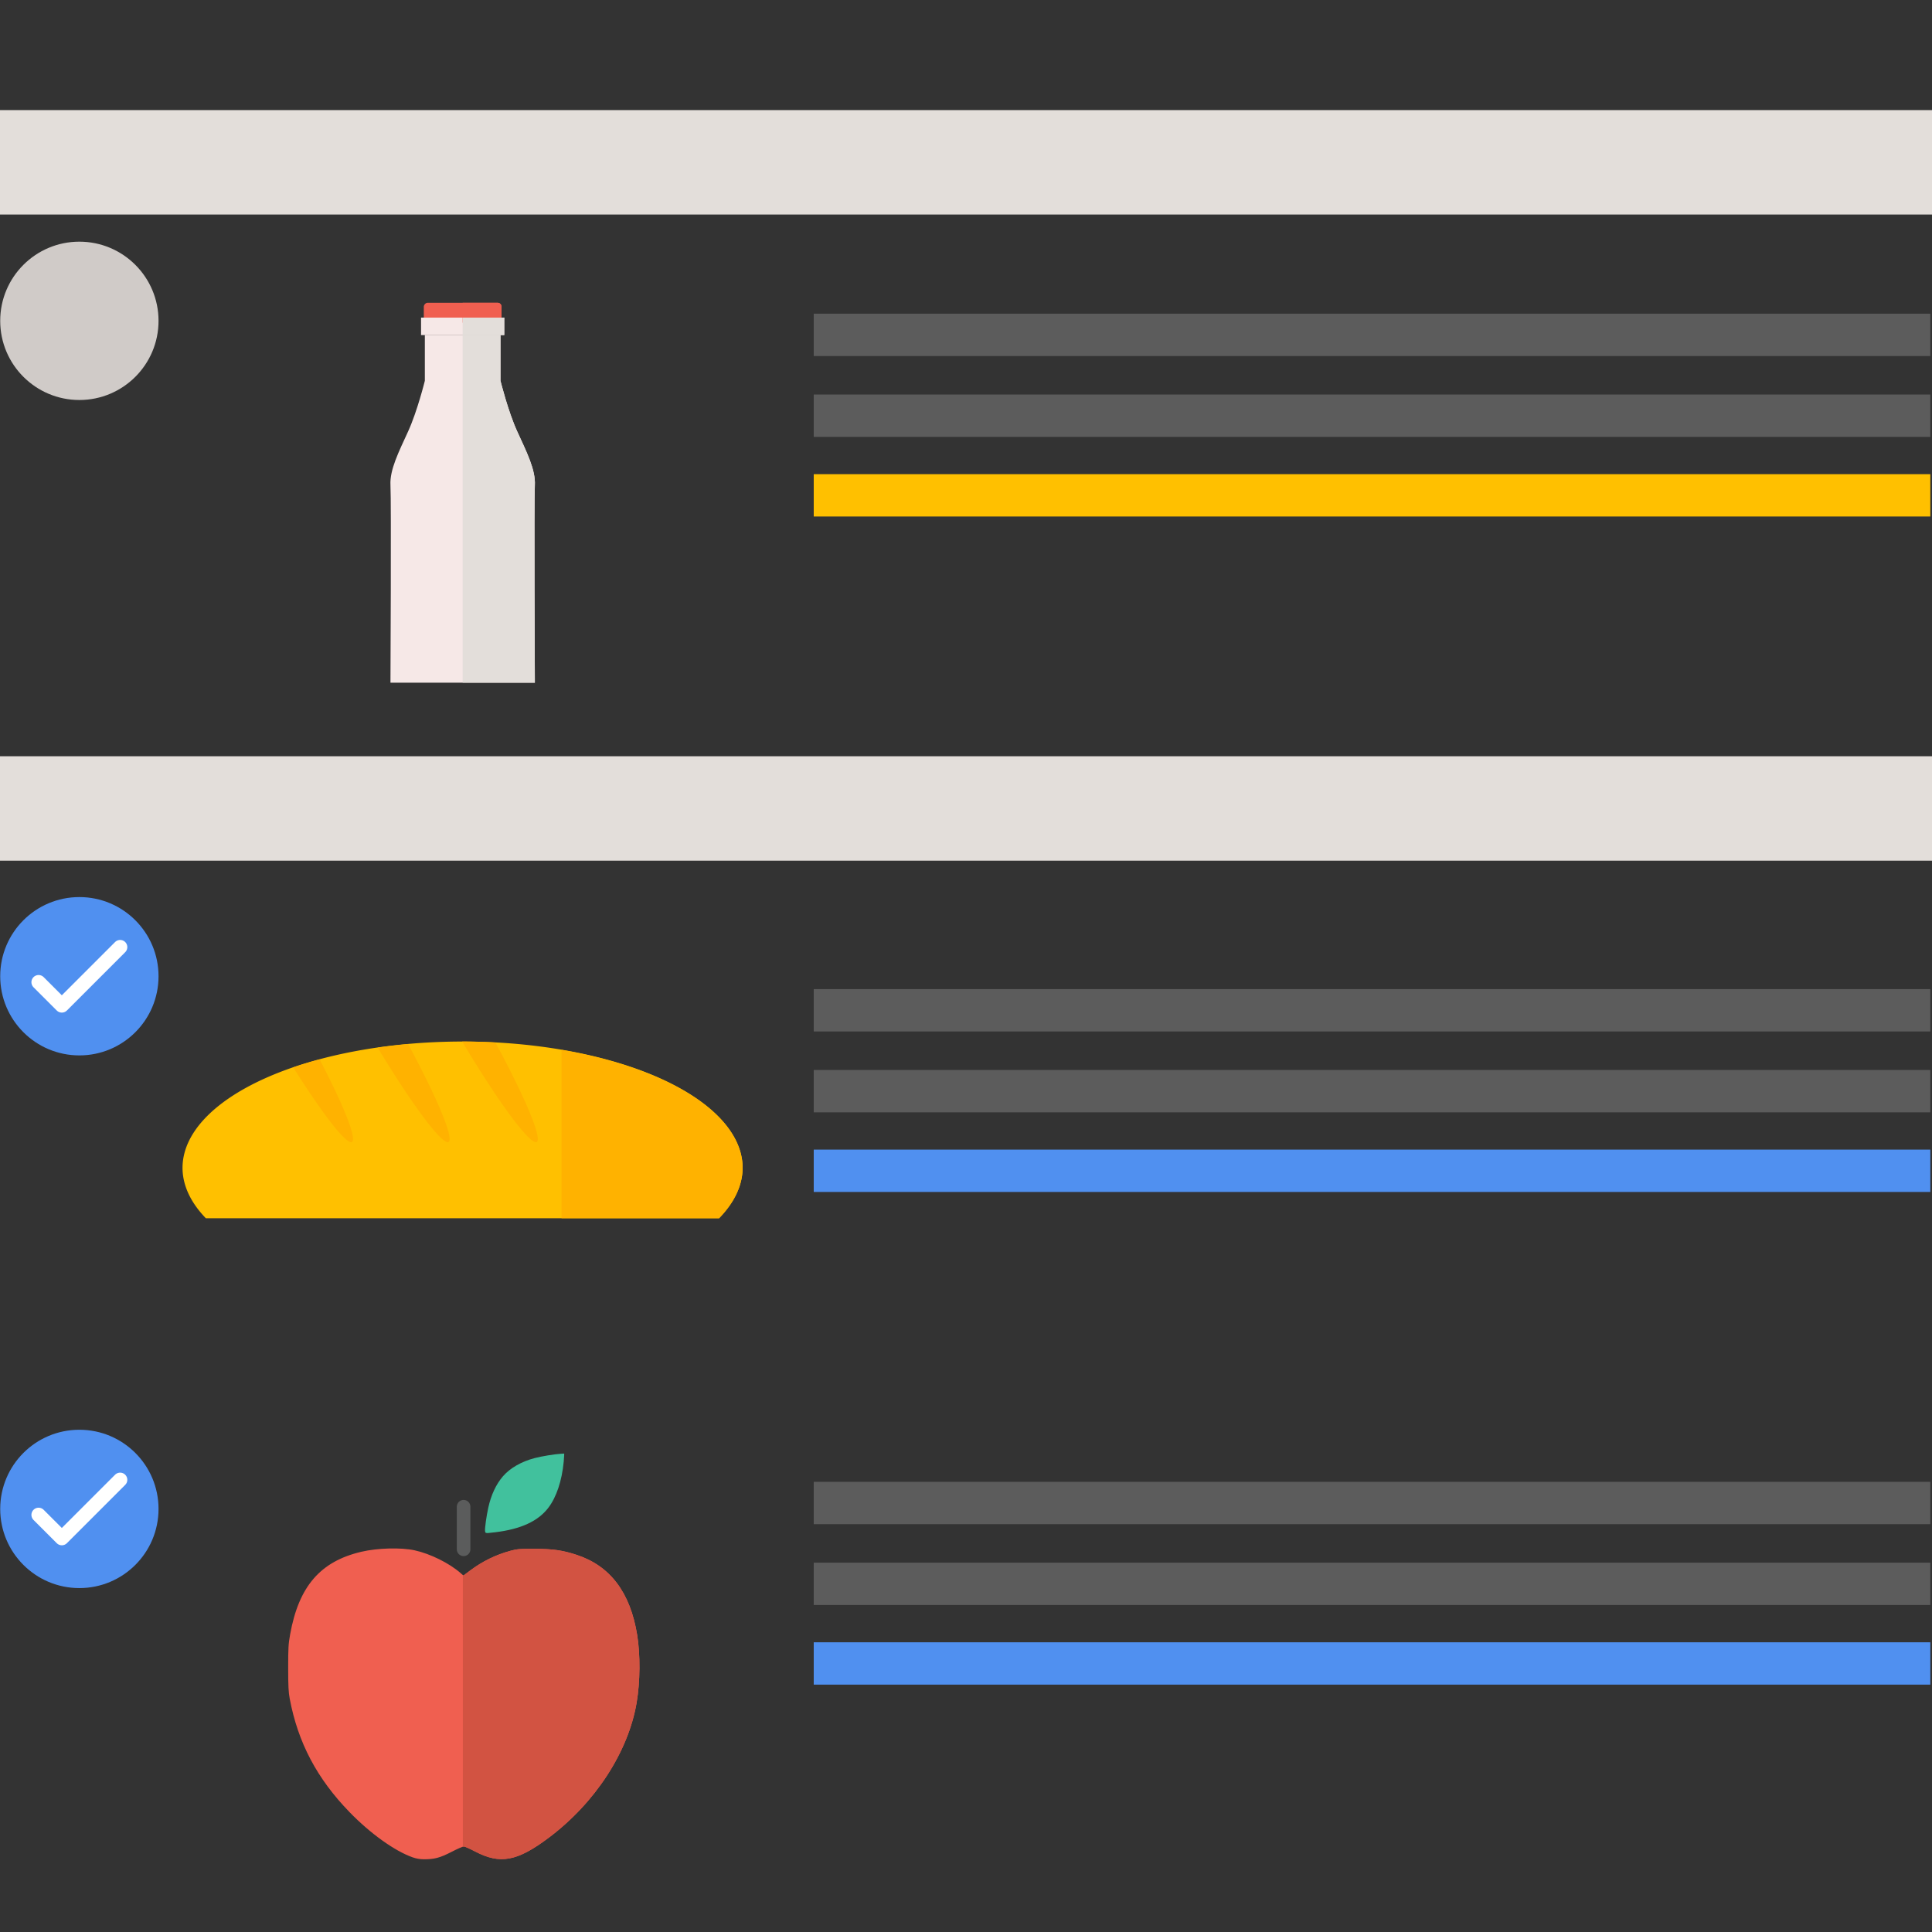 <?xml version="1.0" encoding="UTF-8" standalone="no"?>
<!-- Created with Inkscape (http://www.inkscape.org/) -->

<svg
   xmlns:dc="http://purl.org/dc/elements/1.1/"
   xmlns:cc="http://creativecommons.org/ns#"
   xmlns:rdf="http://www.w3.org/1999/02/22-rdf-syntax-ns#"
   xmlns:svg="http://www.w3.org/2000/svg"
   xmlns="http://www.w3.org/2000/svg"
   xmlns:sodipodi="http://sodipodi.sourceforge.net/DTD/sodipodi-0.dtd"
   xmlns:inkscape="http://www.inkscape.org/namespaces/inkscape"
   width="148"
   height="148"
   viewBox="0 0 148 148"
   id="svg6232"
   version="1.1"
   inkscape:version="0.91 r"
   sodipodi:docname="sort_checked.svg">
  <rect x="0" y="0" width="148" height="148" fill="#333333" stroke="none"/>
  <defs
     id="defs6234" />
  <sodipodi:namedview
     id="base"
     pagecolor="#ffffff"
     bordercolor="#666666"
     borderopacity="1.0"
     inkscape:pageopacity="0.0"
     inkscape:pageshadow="2"
     inkscape:zoom="2.8"
     inkscape:cx="182.29478"
     inkscape:cy="86.537185"
     inkscape:document-units="px"
     inkscape:current-layer="layer1"
     showgrid="false"
     fit-margin-top="0"
     fit-margin-left="0"
     fit-margin-right="0"
     fit-margin-bottom="0"
     units="px"
     inkscape:window-width="1920"
     inkscape:window-height="1004"
     inkscape:window-x="1920"
     inkscape:window-y="25"
     inkscape:window-maximized="1" />
  <g
     inkscape:label="Layer 1"
     inkscape:groupmode="layer"
     id="layer1"
     transform="translate(822.571,-671.288)">
    <g
       transform="translate(-872.644,85.858)"
       id="g6033">
      <rect
         style="opacity:1;fill:#e3deda;fill-opacity:1;stroke:none;stroke-width:1;stroke-linecap:round;stroke-linejoin:round;stroke-miterlimit:4;stroke-dasharray:none;stroke-opacity:1"
         id="rect5949"
         width="148"
         height="8"
         x="50.073"
         y="593.864" />
      <g
         id="g5951"
         transform="matrix(0.37,0,0,0.37,11.73,359.302)"
         style="opacity:1">
        <path
           inkscape:connector-curvature="0"
           id="path5953"
           d="m 199.403,826.795 a 57.983,26.163 0 0 1 57.984,26.162 57.983,26.163 0 0 1 -4.873,10.42 l -106.27,0 a 57.983,26.163 0 0 1 -4.824,-10.42 57.983,26.163 0 0 1 57.982,-26.162 z"
           style="opacity:1;fill:#ffc000;fill-opacity:1;stroke:none;stroke-width:1;stroke-linecap:round;stroke-miterlimit:4;stroke-dasharray:none;stroke-opacity:1" />
        <path
           inkscape:connector-curvature="0"
           id="path5955"
           d="m 219.897,828.516 a 57.983,26.163 0 0 1 37.49,24.441 57.983,26.163 0 0 1 -4.873,10.42 l -32.617,0 0,-34.861 z"
           style="opacity:1;fill:#ffb200;fill-opacity:1;stroke:none;stroke-width:1;stroke-linecap:round;stroke-miterlimit:4;stroke-dasharray:none;stroke-opacity:1" />
        <path
           id="path5957"
           d="m 199.402,826.795 a 57.983,26.163 0 0 0 -0.084,0.002 30,3 60 0 0 15.432,20.797 30,3 60 0 0 -8.551,-20.6 57.983,26.163 0 0 0 -6.797,-0.199 z m -11.279,0.525 a 57.983,26.163 0 0 0 -6.299,0.738 30,3 60 0 0 14.676,19.535 30,3 60 0 0 -8.377,-20.273 z m -18.316,3.174 a 57.983,26.163 0 0 0 -5.463,1.652 30,3 60 0 0 12.156,15.447 30,3 60 0 0 -6.693,-17.1 z"
           style="opacity:1;fill:#ffb200;fill-opacity:1;stroke:none;stroke-width:1;stroke-linecap:round;stroke-miterlimit:4;stroke-dasharray:none;stroke-opacity:1"
           inkscape:connector-curvature="0" />
      </g>
      <g
         id="g5959"
         transform="matrix(0.065,0,0,0.065,66.571,688.693)"
         style="opacity:1">
        <path
           inkscape:connector-curvature="0"
           id="path5961"
           d="M 232.281,600.196 C 211.166,592.674 182.623,572.204 158.214,547.077 119.735,507.465 97.377,465.085 87.625,413.276 c -1.441,-7.655 -1.803,-14.893 -1.812,-36.248 -0.01,-23.437 0.269,-28.239 2.293,-39.483 10.209,-56.708 35.594,-86.112 84.124,-97.443 18.978,-4.431 46.516,-5.167 62.584,-1.673 18.36,3.992 40.877,15.136 54.173,26.809 l 3.342,2.934 7.811,-5.849 c 14.703,-11.01 30.424,-18.688 47.933,-23.409 7.563,-2.039 10.784,-2.3 27.689,-2.245 22.188,0.073 33.482,1.688 50.14,7.17 39.441,12.98 63.03,44.188 71.19,94.18 3.815,23.375 3.587,55.087 -0.575,79.788 -9.815,58.249 -48.82,118.202 -103.713,159.414 -37.062,27.825 -57.203,31.585 -86.646,16.176 -6.233,-3.262 -12.262,-5.931 -13.398,-5.931 -1.136,0 -7.678,2.889 -14.537,6.42 -13.477,6.938 -20.072,8.699 -32.431,8.662 -4.681,-0.014 -9.112,-0.786 -13.51,-2.353 z"
           style="opacity:1;fill:#f05f50;fill-opacity:1;stroke:none;stroke-width:1;stroke-linecap:round;stroke-miterlimit:4;stroke-dasharray:none;stroke-opacity:1" />
        <path
           inkscape:connector-curvature="0"
           id="path5963"
           d="m 292.557,237.245 0,-50.205"
           style="fill:#5b5c5c;fill-opacity:1;fill-rule:evenodd;stroke:#5b5c5c;stroke-width:16;stroke-linecap:round;stroke-linejoin:miter;stroke-miterlimit:4;stroke-dasharray:none;stroke-opacity:1" />
        <path
           id="path5965"
           d="m 370.027,236.666 c -12.045,0.041 -15.338,0.464 -21.955,2.248 -17.509,4.721 -33.231,12.4 -47.934,23.41 l -7.811,5.85 -0.646,-0.568 0,320.129 c 0.483,-0.157 0.882,-0.268 1.076,-0.268 1.136,0 7.166,2.668 13.398,5.93 29.444,15.409 49.584,11.649 86.646,-16.176 54.893,-41.212 93.898,-101.165 103.713,-159.414 4.162,-24.701 4.392,-56.412 0.576,-79.787 -8.16,-49.992 -31.75,-81.199 -71.191,-94.18 -16.658,-5.482 -27.951,-7.097 -50.139,-7.17 -2.113,-0.007 -4.014,-0.01 -5.734,-0.004 z"
           style="opacity:1;fill:#d25342;fill-opacity:1;stroke:none;stroke-width:1;stroke-linecap:round;stroke-miterlimit:4;stroke-dasharray:none;stroke-opacity:1"
           inkscape:connector-curvature="0" />
        <path
           inkscape:connector-curvature="0"
           id="path5967"
           d="m 318.805,217.782 c -0.752,-0.388 -0.901,-0.744 -1.001,-2.392 -0.231,-3.822 1.682,-17.354 3.858,-27.288 3.28,-14.974 9.267,-27.733 17.387,-37.05 8.422,-9.664 21.771,-17.279 37.472,-21.375 8.115,-2.117 23.31,-4.602 30.761,-5.031 l 3.801,-0.219 0,1.942 c 0,1.068 -0.241,4.473 -0.536,7.567 -2.16,22.682 -8.567,41.852 -18.199,54.447 -12.016,15.713 -32.275,25.066 -62.229,28.73 -9.028,1.104 -10.319,1.181 -11.314,0.668 z"
           style="opacity:1;fill:#41c19d;fill-opacity:1;stroke:none;stroke-width:1;stroke-linecap:round;stroke-miterlimit:4;stroke-dasharray:none;stroke-opacity:1" />
      </g>
      <g
         id="g5969"
         transform="matrix(0.191,0,0,0.191,42.272,513.872)"
         style="opacity:1">
        <g
           id="g5971">
          <path
             sodipodi:nodetypes="ccssccssccc"
             inkscape:connector-curvature="0"
             id="path5973"
             d="m 211.236,508.979 0,18.385 c 0,0 -3.004,12.196 -6.717,20.328 -3.712,8.132 -7.426,15.379 -7.072,21.566 0.354,6.187 0,79.197 0,79.197 l 57.91,0 c 0,0 -0.354,-73.01 0,-79.197 0.354,-6.187 -3.358,-13.435 -7.07,-21.566 -3.712,-8.132 -6.717,-20.328 -6.717,-20.328 l 0,-18.385 z"
             style="fill:#f6e8e7;fill-opacity:1;fill-rule:evenodd;stroke:none;stroke-width:1px;stroke-linecap:butt;stroke-linejoin:miter;stroke-opacity:1" />
          <rect
             ry="1.57"
             rx="1.518"
             transform="scale(1,-1)"
             style="opacity:1;fill:#f05f50;fill-opacity:1;stroke:none;stroke-width:1;stroke-linecap:round;stroke-miterlimit:4;stroke-dasharray:none;stroke-opacity:1"
             id="rect5975"
             width="31.165"
             height="7.976"
             x="210.82"
             y="-504.063" />
          <rect
             y="502.033"
             x="209.715"
             height="7"
             width="33.375"
             id="rect5977"
             style="opacity:1;fill:#f6e8e7;fill-opacity:1;stroke:none;stroke-width:1;stroke-linecap:round;stroke-miterlimit:4;stroke-dasharray:none;stroke-opacity:1" />
        </g>
        <path
           id="path5979"
           d="m 226.402,508.979 0,139.477 28.955,0 c 0,0 -0.354,-73.01 0,-79.197 0.354,-6.187 -3.358,-13.435 -7.07,-21.566 -3.712,-8.132 -6.717,-20.328 -6.717,-20.328 l 0,-18.385 -15.168,0 z"
           style="fill:#e3deda;fill-opacity:1;fill-rule:evenodd;stroke:none;stroke-width:1px;stroke-linecap:butt;stroke-linejoin:miter;stroke-opacity:1"
           inkscape:connector-curvature="0" />
        <path
           id="path5981"
           d="m 226.402,496.086 0,7.977 14.064,0 c 0.841,0 1.518,-0.699 1.518,-1.568 l 0,-4.838 c 0,-0.87 -0.677,-1.57 -1.518,-1.57 l -14.064,0 z"
           style="opacity:1;fill:#f05f50;fill-opacity:1;stroke:none;stroke-width:1;stroke-linecap:round;stroke-miterlimit:4;stroke-dasharray:none;stroke-opacity:1"
           inkscape:connector-curvature="0" />
        <path
           id="path5983"
           d="m 226.402,502.033 0,7 16.688,0 0,-7 -16.688,0 z"
           style="opacity:1;fill:#e3deda;fill-opacity:1;stroke:none;stroke-width:1;stroke-linecap:round;stroke-miterlimit:4;stroke-dasharray:none;stroke-opacity:1"
           inkscape:connector-curvature="0" />
      </g>
      <rect
         y="643.362"
         x="50.073"
         height="8"
         width="148"
         id="rect5985"
         style="opacity:1;fill:#e3deda;fill-opacity:1;stroke:none;stroke-width:1;stroke-linecap:round;stroke-linejoin:round;stroke-miterlimit:4;stroke-dasharray:none;stroke-opacity:1" />
      <g
         id="g5989"
         transform="matrix(0.891,0,0,1,-123.579,357.592)"
         style="opacity:1">
        <rect
           transform="scale(-1,1)"
           y="251.868"
           x="-360.857"
           height="3.244"
           width="96"
           id="rect5991"
           style="fill:#5c5c5c;fill-opacity:1;stroke-width:8.794;stroke-miterlimit:4;stroke-dasharray:none" />
        <rect
           transform="scale(-1,1)"
           style="fill:#5c5c5c;fill-opacity:1;stroke-width:8.794;stroke-miterlimit:4;stroke-dasharray:none"
           id="rect5993"
           width="96"
           height="3.244"
           x="-360.857"
           y="258.062" />
        <rect
           y="264.161"
           x="-360.857"
           height="3.244"
           width="96"
           id="rect5995"
           style="fill:#ffc000;fill-opacity:1;stroke-width:8.794;stroke-miterlimit:4;stroke-dasharray:none"
           transform="scale(-1,1)" />
      </g>
      <g
         id="g5997"
         transform="matrix(0.891,0,0,1,-123.579,447.076)"
         style="opacity:1">
        <rect
           style="fill:#5c5c5c;fill-opacity:1;stroke-width:8.794;stroke-miterlimit:4;stroke-dasharray:none"
           id="rect5999"
           width="96"
           height="3.244"
           x="-360.857"
           y="251.868"
           transform="scale(-1,1)" />
        <rect
           y="258.062"
           x="-360.857"
           height="3.244"
           width="96"
           id="rect6001"
           style="fill:#5c5c5c;fill-opacity:1;stroke-width:8.794;stroke-miterlimit:4;stroke-dasharray:none"
           transform="scale(-1,1)" />
        <rect
           transform="scale(-1,1)"
           style="fill:#5090f0;fill-opacity:1;stroke-width:8.794;stroke-miterlimit:4;stroke-dasharray:none"
           id="rect6003"
           width="96"
           height="3.244"
           x="-360.857"
           y="264.161" />
      </g>
      <g
         transform="matrix(0.891,0,0,1,-123.579,409.334)"
         id="g6005"
         style="opacity:1">
        <rect
           style="fill:#5c5c5c;fill-opacity:1;stroke-width:8.794;stroke-miterlimit:4;stroke-dasharray:none"
           id="rect6007"
           width="96"
           height="3.244"
           x="-360.857"
           y="251.868"
           transform="scale(-1,1)" />
        <rect
           y="258.062"
           x="-360.857"
           height="3.244"
           width="96"
           id="rect6009"
           style="fill:#5c5c5c;fill-opacity:1;stroke-width:8.794;stroke-miterlimit:4;stroke-dasharray:none"
           transform="scale(-1,1)" />
        <rect
           transform="scale(-1,1)"
           style="fill:#5090f0;fill-opacity:1;stroke-width:8.794;stroke-miterlimit:4;stroke-dasharray:none"
           id="rect6011"
           width="96"
           height="3.244"
           x="-360.857"
           y="264.161" />
      </g>
      <g
         id="g6013"
         transform="matrix(0.536,0,0,0.536,-164.999,405.242)"
         style="opacity:1">
        <circle
           r="11.314"
           cy="382.025"
           cx="412.597"
           id="circle6015"
           style="opacity:1;fill:#e3ddda;fill-opacity:0.894;stroke:none;stroke-width:1;stroke-linecap:round;stroke-linejoin:round;stroke-miterlimit:4;stroke-dasharray:none;stroke-opacity:1" />
      </g>
      <g
         transform="matrix(0.536,0,0,0.536,-164.999,455.449)"
         id="g6017"
         style="opacity:1">
        <circle
           style="opacity:1;fill:#5090f0;fill-opacity:1;stroke:none;stroke-width:1;stroke-linecap:round;stroke-linejoin:round;stroke-miterlimit:4;stroke-dasharray:none;stroke-opacity:1"
           id="circle6019"
           cx="412.597"
           cy="382.025"
           r="11.314" />
        <path
           style="fill:none;fill-rule:evenodd;stroke:#ffffff;stroke-width:2.05;stroke-linecap:round;stroke-linejoin:round;stroke-miterlimit:4;stroke-dasharray:none;stroke-opacity:1"
           d="m 418.424,377.863 -8.334,8.334 -3.321,-3.321"
           id="path6021"
           inkscape:connector-curvature="0" />
      </g>
      <g
         transform="matrix(0.536,0,0,0.536,-164.999,496.255)"
         id="g6023"
         style="opacity:1">
        <circle
           style="opacity:1;fill:#5090f0;fill-opacity:1;stroke:none;stroke-width:1;stroke-linecap:round;stroke-linejoin:round;stroke-miterlimit:4;stroke-dasharray:none;stroke-opacity:1"
           id="circle6025"
           cx="412.597"
           cy="382.025"
           r="11.314" />
        <path
           style="fill:none;fill-rule:evenodd;stroke:#ffffff;stroke-width:2.05;stroke-linecap:round;stroke-linejoin:round;stroke-miterlimit:4;stroke-dasharray:none;stroke-opacity:1"
           d="m 418.424,377.863 -8.334,8.334 -3.321,-3.321"
           id="path6027"
           inkscape:connector-curvature="0" />
      </g>
    </g>
  </g>
</svg>
